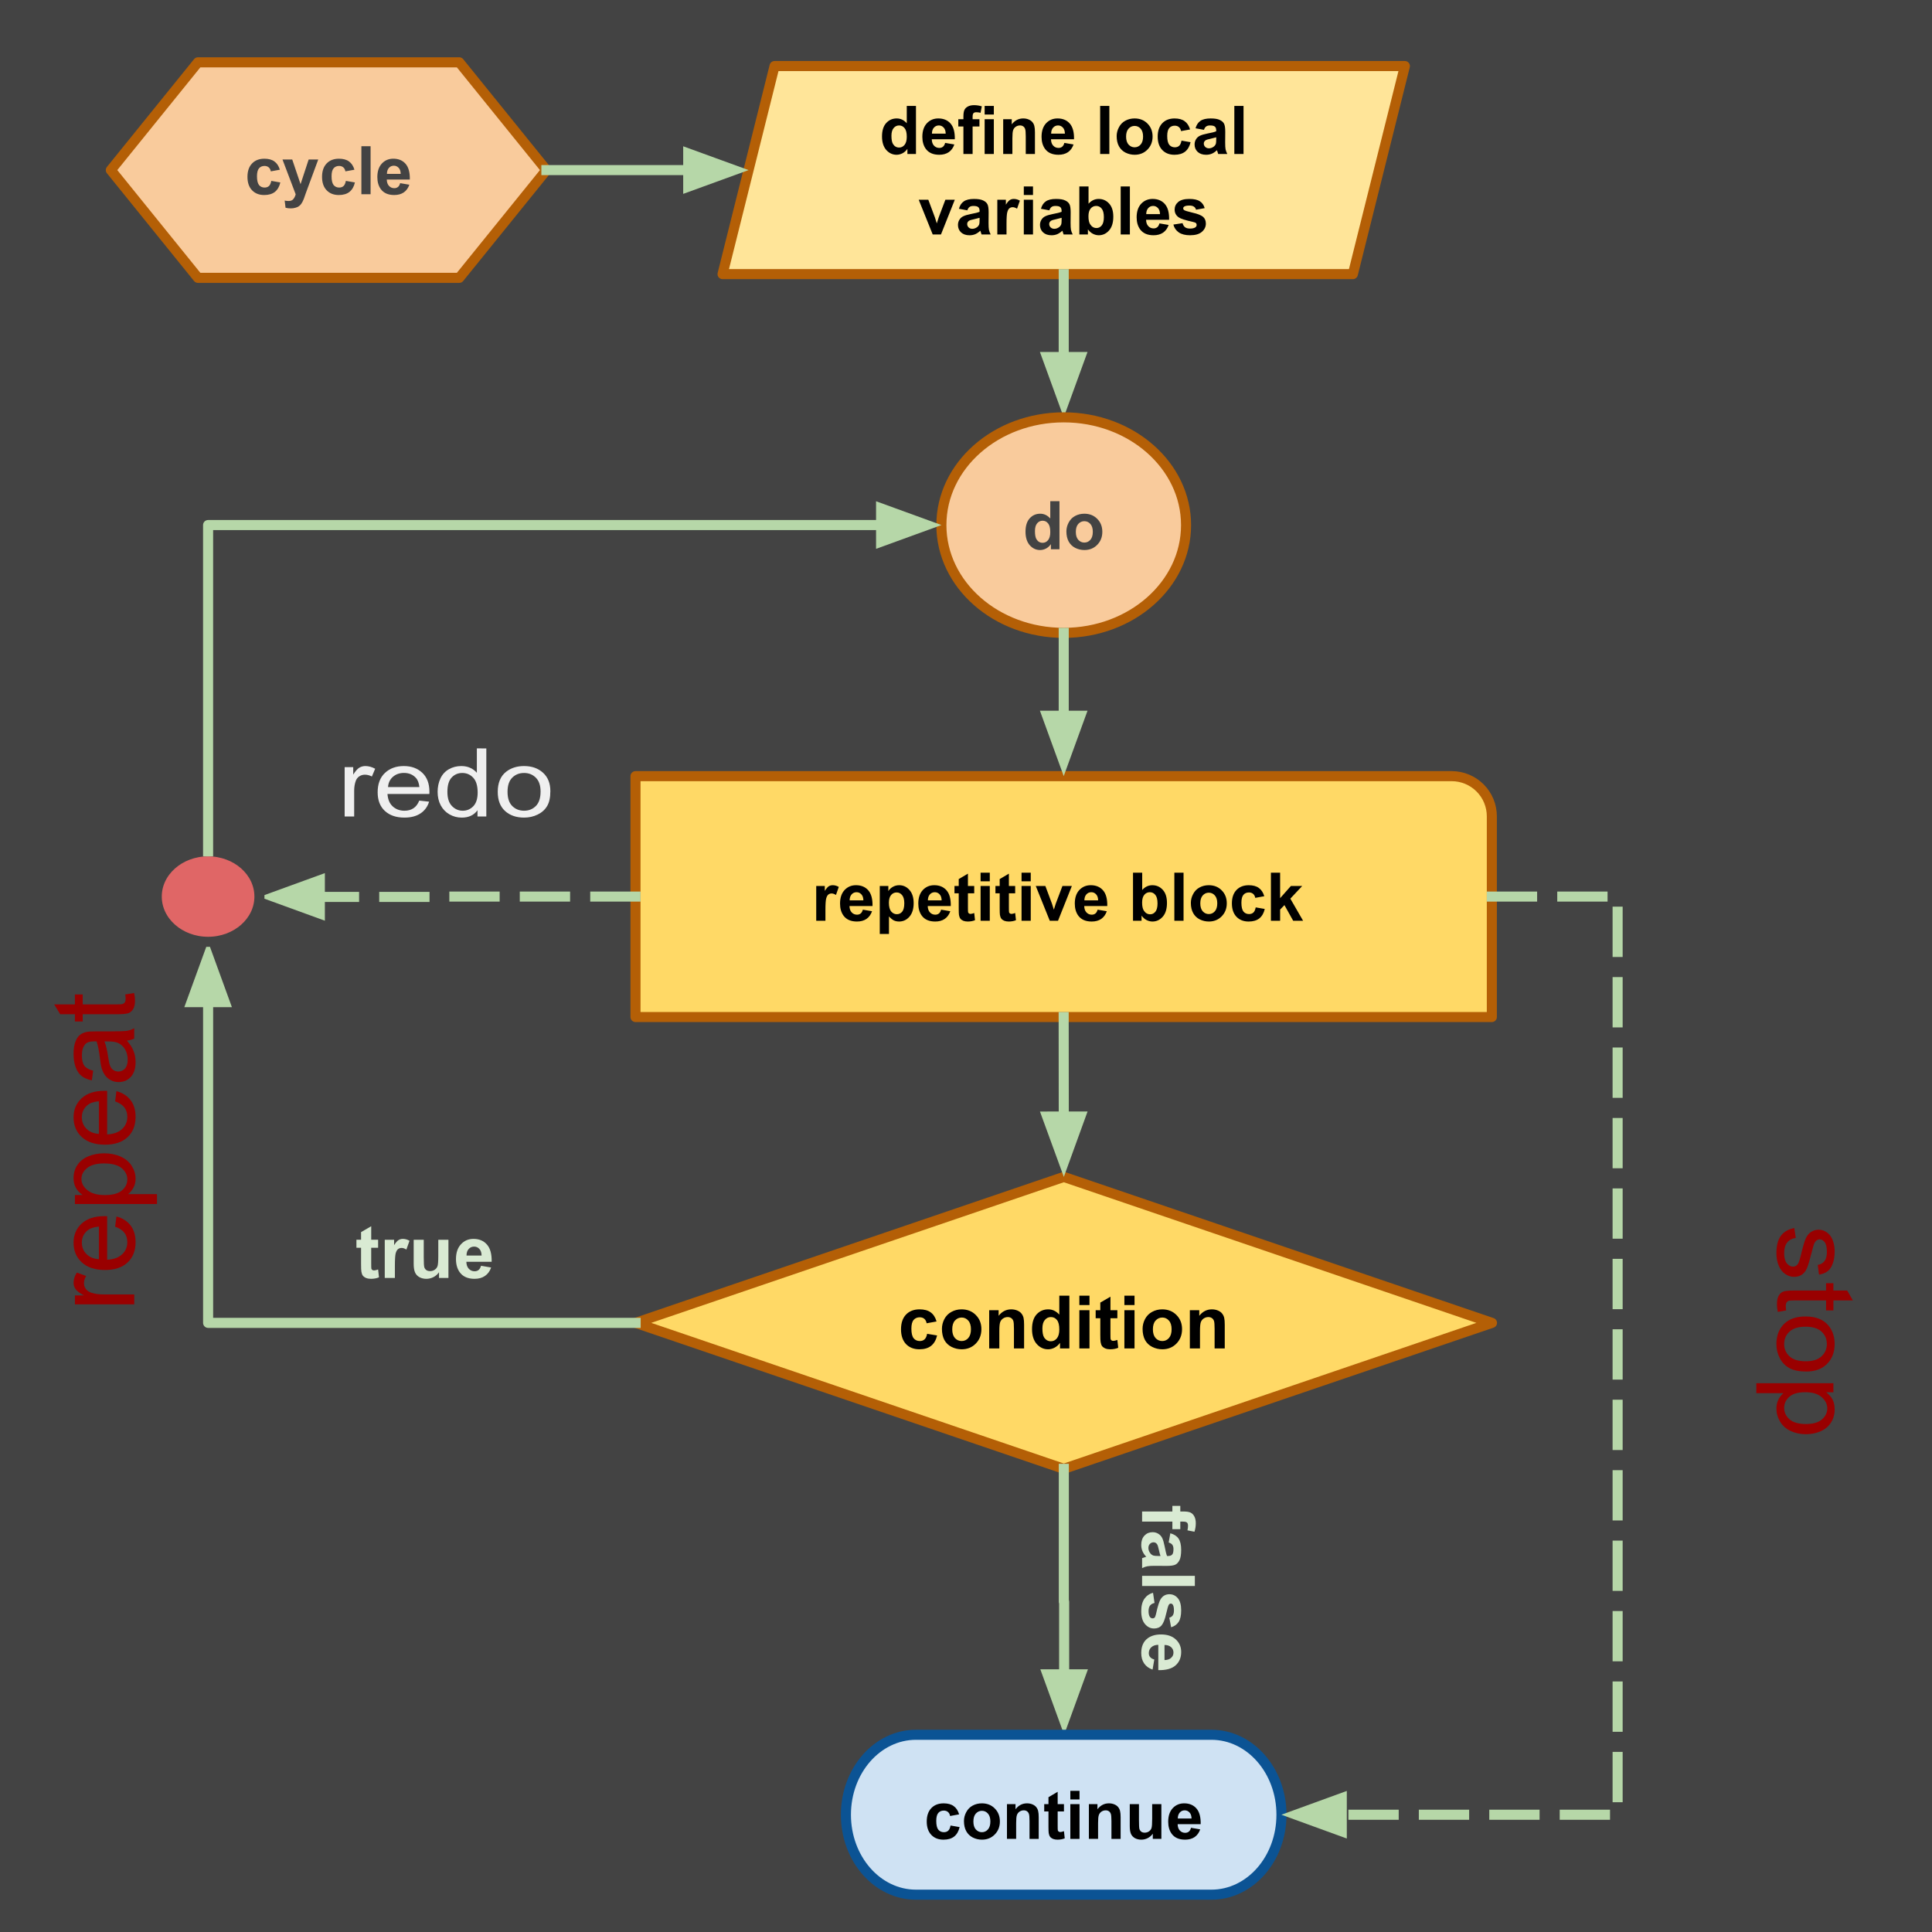 <svg version="1.1" viewBox="0.0 0.0 384.0 384.0" fill="none" stroke="none" stroke-linecap="square" stroke-miterlimit="10" xmlns:xlink="http://www.w3.org/1999/xlink" xmlns="http://www.w3.org/2000/svg"><rect x="0.0" y="0.0" width="384.0" height="384.0" fill="#333333" stroke="none"/><clipPath id="p.0"><path d="m0 0l384.0 0l0 384.0l-384.0 0l0 -384.0z" clip-rule="nonzero"/></clipPath><g clip-path="url(#p.0)"><path fill="#000000" fill-opacity="0.0" d="m0 0l384.0 0l0 384.0l-384.0 0z" fill-rule="evenodd"/><path fill="#434343" d="m0 0l384.0 0l0 384.0l-384.0 0z" fill-rule="evenodd"/><path stroke="#434343" stroke-width="4.0" stroke-linejoin="round" stroke-linecap="butt" d="m0 0l384.0 0l0 384.0l-384.0 0z" fill-rule="evenodd"/><path fill="#ffd966" d="m126.31 154.267l162.226 0c2.116 0 4.146 0.841 5.642 2.337c1.496 1.496 2.337 3.526 2.337 5.642l0 39.895l-170.205 0z" fill-rule="evenodd"/><path stroke="#b45f06" stroke-width="2.0" stroke-linejoin="round" stroke-linecap="butt" d="m126.31 154.267l162.226 0c2.116 0 4.146 0.841 5.642 2.337c1.496 1.496 2.337 3.526 2.337 5.642l0 39.895l-170.205 0z" fill-rule="evenodd"/><path fill="#000000" d="m164.06 183.004l-1.828 0l0 -6.906l1.703 0l0 0.984q0.438 -0.703 0.781 -0.922q0.344 -0.219 0.797 -0.219q0.625 0 1.203 0.344l-0.562 1.594q-0.469 -0.297 -0.859 -0.297q-0.391 0 -0.656 0.219q-0.266 0.203 -0.422 0.766q-0.156 0.547 -0.156 2.297l0 2.141zm7.437 -2.203l1.828 0.312q-0.344 1.0 -1.109 1.531q-0.766 0.516 -1.891 0.516q-1.812 0 -2.672 -1.172q-0.688 -0.953 -0.688 -2.391q0 -1.719 0.891 -2.688q0.906 -0.969 2.281 -0.969q1.547 0 2.438 1.016q0.891 1.016 0.844 3.125l-4.578 0q0.016 0.812 0.438 1.266q0.422 0.453 1.062 0.453q0.422 0 0.719 -0.234q0.297 -0.234 0.438 -0.766zm0.109 -1.844q-0.016 -0.797 -0.406 -1.203q-0.391 -0.422 -0.953 -0.422q-0.594 0 -0.984 0.438q-0.391 0.438 -0.391 1.188l2.734 0zm3.256 -2.859l1.703 0l0 1.016q0.328 -0.531 0.891 -0.844q0.578 -0.328 1.266 -0.328q1.203 0 2.031 0.938q0.844 0.938 0.844 2.625q0 1.734 -0.844 2.703q-0.844 0.953 -2.047 0.953q-0.578 0 -1.047 -0.219q-0.453 -0.234 -0.969 -0.797l0 3.484l-1.828 0l0 -9.531zm1.812 3.328q0 1.172 0.453 1.734q0.469 0.547 1.125 0.547q0.641 0 1.062 -0.5q0.422 -0.516 0.422 -1.688q0 -1.078 -0.438 -1.609q-0.438 -0.531 -1.078 -0.531q-0.672 0 -1.109 0.516q-0.438 0.516 -0.438 1.531zm10.376 1.375l1.828 0.312q-0.344 1.0 -1.109 1.531q-0.766 0.516 -1.891 0.516q-1.812 0 -2.672 -1.172q-0.688 -0.953 -0.688 -2.391q0 -1.719 0.891 -2.688q0.906 -0.969 2.281 -0.969q1.547 0 2.438 1.016q0.891 1.016 0.844 3.125l-4.578 0q0.016 0.812 0.438 1.266q0.422 0.453 1.062 0.453q0.422 0 0.719 -0.234q0.297 -0.234 0.438 -0.766zm0.109 -1.844q-0.016 -0.797 -0.406 -1.203q-0.391 -0.422 -0.953 -0.422q-0.594 0 -0.984 0.438q-0.391 0.438 -0.391 1.188l2.734 0zm6.475 -2.859l0 1.453l-1.25 0l0 2.781q0 0.844 0.031 0.984q0.047 0.141 0.172 0.234q0.125 0.094 0.312 0.094q0.25 0 0.734 -0.172l0.156 1.422q-0.641 0.266 -1.453 0.266q-0.484 0 -0.891 -0.156q-0.391 -0.172 -0.578 -0.438q-0.188 -0.266 -0.266 -0.719q-0.047 -0.312 -0.047 -1.281l0 -3.016l-0.844 0l0 -1.453l0.844 0l0 -1.375l1.828 -1.078l0 2.453l1.25 0zm1.266 -0.938l0 -1.703l1.828 0l0 1.703l-1.828 0zm0 7.844l0 -6.906l1.828 0l0 6.906l-1.828 0zm6.875 -6.906l0 1.453l-1.25 0l0 2.781q0 0.844 0.031 0.984q0.047 0.141 0.172 0.234q0.125 0.094 0.312 0.094q0.25 0 0.734 -0.172l0.156 1.422q-0.641 0.266 -1.453 0.266q-0.484 0 -0.891 -0.156q-0.391 -0.172 -0.578 -0.438q-0.188 -0.266 -0.266 -0.719q-0.047 -0.312 -0.047 -1.281l0 -3.016l-0.844 0l0 -1.453l0.844 0l0 -1.375l1.828 -1.078l0 2.453l1.25 0zm1.266 -0.938l0 -1.703l1.828 0l0 1.703l-1.828 0zm0 7.844l0 -6.906l1.828 0l0 6.906l-1.828 0zm5.609 0l-2.781 -6.906l1.906 0l1.312 3.516l0.375 1.188q0.141 -0.453 0.188 -0.594q0.094 -0.297 0.188 -0.594l1.328 -3.516l1.875 0l-2.75 6.906l-1.641 0zm9.506 -2.203l1.828 0.312q-0.344 1.0 -1.109 1.531q-0.766 0.516 -1.891 0.516q-1.812 0 -2.672 -1.172q-0.688 -0.953 -0.688 -2.391q0 -1.719 0.891 -2.688q0.906 -0.969 2.281 -0.969q1.547 0 2.438 1.016q0.891 1.016 0.844 3.125l-4.578 0q0.016 0.812 0.438 1.266q0.422 0.453 1.062 0.453q0.422 0 0.719 -0.234q0.297 -0.234 0.438 -0.766zm0.109 -1.844q-0.016 -0.797 -0.406 -1.203q-0.391 -0.422 -0.953 -0.422q-0.594 0 -0.984 0.438q-0.391 0.438 -0.391 1.188l2.734 0zm6.928 4.047l0 -9.547l1.828 0l0 3.438q0.844 -0.953 2.016 -0.953q1.25 0 2.078 0.922q0.828 0.906 0.828 2.609q0 1.781 -0.844 2.734q-0.844 0.953 -2.047 0.953q-0.594 0 -1.172 -0.297q-0.562 -0.297 -0.984 -0.875l0 1.016l-1.703 0zm1.812 -3.609q0 1.078 0.344 1.594q0.469 0.734 1.266 0.734q0.609 0 1.031 -0.516q0.422 -0.531 0.422 -1.641q0 -1.188 -0.438 -1.703q-0.422 -0.531 -1.094 -0.531q-0.656 0 -1.094 0.516q-0.438 0.516 -0.438 1.547zm6.407 3.609l0 -9.547l1.828 0l0 9.547l-1.828 0zm3.281 -3.547q0 -0.922 0.453 -1.766q0.453 -0.859 1.266 -1.297q0.828 -0.453 1.844 -0.453q1.562 0 2.562 1.016q1.016 1.016 1.016 2.578q0 1.562 -1.016 2.594q-1.016 1.031 -2.547 1.031q-0.953 0 -1.812 -0.422q-0.859 -0.438 -1.312 -1.266q-0.453 -0.828 -0.453 -2.016zm1.875 0.094q0 1.031 0.484 1.578q0.5 0.547 1.203 0.547q0.719 0 1.203 -0.547q0.484 -0.547 0.484 -1.594q0 -1.016 -0.484 -1.562q-0.484 -0.547 -1.203 -0.547q-0.703 0 -1.203 0.547q-0.484 0.547 -0.484 1.578zm12.719 -1.422l-1.797 0.328q-0.094 -0.531 -0.422 -0.797q-0.328 -0.281 -0.828 -0.281q-0.688 0 -1.094 0.469q-0.406 0.469 -0.406 1.578q0 1.234 0.406 1.75q0.422 0.5 1.109 0.5q0.531 0 0.859 -0.297q0.328 -0.297 0.469 -1.031l1.797 0.312q-0.281 1.234 -1.078 1.875q-0.797 0.625 -2.125 0.625q-1.516 0 -2.422 -0.953q-0.906 -0.953 -0.906 -2.656q0 -1.703 0.906 -2.656q0.906 -0.953 2.453 -0.953q1.266 0 2.0 0.547q0.75 0.531 1.078 1.641zm1.319 4.875l0 -9.547l1.828 0l0 5.062l2.141 -2.422l2.25 0l-2.359 2.516l2.531 4.391l-1.969 0l-1.734 -3.109l-0.859 0.891l0 2.219l-1.828 0z" fill-rule="nonzero"/><path fill="#ffd966" d="m126.34 262.931l85.102 -29.008l85.102 29.008l-85.102 29.008z" fill-rule="evenodd"/><path stroke="#b45f06" stroke-width="2.0" stroke-linejoin="round" stroke-linecap="butt" d="m126.34 262.931l85.102 -29.008l85.102 29.008l-85.102 29.008z" fill-rule="evenodd"/><path fill="#000000" d="m186.145 262.651l-1.969 0.359q-0.109 -0.594 -0.469 -0.891q-0.344 -0.297 -0.906 -0.297q-0.75 0 -1.203 0.516q-0.453 0.516 -0.453 1.734q0 1.359 0.453 1.922q0.453 0.547 1.219 0.547q0.578 0 0.938 -0.328q0.375 -0.328 0.516 -1.109l1.984 0.328q-0.312 1.359 -1.188 2.062q-0.875 0.688 -2.328 0.688q-1.672 0 -2.672 -1.047q-0.984 -1.062 -0.984 -2.922q0 -1.875 0.984 -2.922q1.0 -1.047 2.703 -1.047q1.391 0 2.203 0.594q0.828 0.594 1.172 1.812zm1.073 1.453q0 -1.0 0.484 -1.938q0.5 -0.938 1.406 -1.422q0.906 -0.5 2.016 -0.5q1.719 0 2.828 1.125q1.109 1.109 1.109 2.812q0 1.734 -1.125 2.875q-1.109 1.125 -2.797 1.125q-1.047 0 -2.0 -0.469q-0.938 -0.469 -1.438 -1.375q-0.484 -0.922 -0.484 -2.234zm2.047 0.109q0 1.125 0.531 1.734q0.547 0.594 1.344 0.594q0.781 0 1.312 -0.594q0.531 -0.609 0.531 -1.75q0 -1.125 -0.531 -1.719q-0.531 -0.609 -1.312 -0.609q-0.797 0 -1.344 0.609q-0.531 0.594 -0.531 1.734zm14.281 3.797l-2.016 0l0 -3.875q0 -1.234 -0.125 -1.594q-0.125 -0.359 -0.422 -0.562q-0.297 -0.203 -0.703 -0.203q-0.516 0 -0.938 0.297q-0.406 0.281 -0.562 0.75q-0.156 0.469 -0.156 1.75l0 3.438l-2.016 0l0 -7.594l1.875 0l0 1.109q1.0 -1.281 2.5 -1.281q0.672 0 1.219 0.234q0.547 0.234 0.828 0.609q0.297 0.375 0.406 0.844q0.109 0.469 0.109 1.359l0 4.719zm8.999 0l-1.859 0l0 -1.109q-0.469 0.641 -1.109 0.969q-0.625 0.312 -1.266 0.312q-1.312 0 -2.25 -1.047q-0.938 -1.062 -0.938 -2.953q0 -1.938 0.906 -2.938q0.922 -1.0 2.312 -1.0q1.266 0 2.203 1.047l0 -3.766l2.0 0l0 10.484zm-5.359 -3.969q0 1.219 0.328 1.766q0.5 0.781 1.359 0.781q0.703 0 1.188 -0.578q0.484 -0.594 0.484 -1.766q0 -1.312 -0.469 -1.891q-0.469 -0.578 -1.203 -0.578q-0.719 0 -1.203 0.578q-0.484 0.562 -0.484 1.688zm7.343 -4.656l0 -1.859l2.016 0l0 1.859l-2.016 0zm0 8.625l0 -7.594l2.016 0l0 7.594l-2.016 0zm7.556 -7.594l0 1.594l-1.375 0l0 3.062q0 0.938 0.031 1.094q0.047 0.141 0.188 0.25q0.141 0.094 0.344 0.094q0.281 0 0.812 -0.188l0.172 1.562q-0.703 0.297 -1.594 0.297q-0.547 0 -0.984 -0.172q-0.422 -0.188 -0.641 -0.469q-0.203 -0.297 -0.281 -0.797q-0.062 -0.359 -0.062 -1.422l0 -3.312l-0.922 0l0 -1.594l0.922 0l0 -1.516l2.016 -1.172l0 2.688l1.375 0zm1.396 -1.031l0 -1.859l2.016 0l0 1.859l-2.016 0zm0 8.625l0 -7.594l2.016 0l0 7.594l-2.016 0zm3.619 -3.906q0 -1.0 0.484 -1.938q0.5 -0.938 1.406 -1.422q0.906 -0.5 2.016 -0.5q1.719 0 2.828 1.125q1.109 1.109 1.109 2.812q0 1.734 -1.125 2.875q-1.109 1.125 -2.797 1.125q-1.047 0 -2.0 -0.469q-0.938 -0.469 -1.438 -1.375q-0.484 -0.922 -0.484 -2.234zm2.047 0.109q0 1.125 0.531 1.734q0.547 0.594 1.344 0.594q0.781 0 1.312 -0.594q0.531 -0.609 0.531 -1.75q0 -1.125 -0.531 -1.719q-0.531 -0.609 -1.312 -0.609q-0.797 0 -1.344 0.609q-0.531 0.594 -0.531 1.734zm14.281 3.797l-2.016 0l0 -3.875q0 -1.234 -0.125 -1.594q-0.125 -0.359 -0.422 -0.562q-0.297 -0.203 -0.703 -0.203q-0.516 0 -0.938 0.297q-0.406 0.281 -0.562 0.75q-0.156 0.469 -0.156 1.75l0 3.438l-2.016 0l0 -7.594l1.875 0l0 1.109q1.0 -1.281 2.5 -1.281q0.672 0 1.219 0.234q0.547 0.234 0.828 0.609q0.297 0.375 0.406 0.844q0.109 0.469 0.109 1.359l0 4.719z" fill-rule="nonzero"/><path fill="#000000" fill-opacity="0.0" d="m211.413 202.141l0.031 31.78" fill-rule="evenodd"/><path stroke="#b6d7a8" stroke-width="2.0" stroke-linejoin="round" stroke-linecap="butt" d="m211.413 202.141l0.02 19.78" fill-rule="evenodd"/><path fill="#b6d7a8" stroke="#b6d7a8" stroke-width="2.0" stroke-linecap="butt" d="m208.129 221.923l3.312 9.073l3.294 -9.079z" fill-rule="evenodd"/><path fill="#000000" fill-opacity="0.0" d="m211.442 291.939l0 26.431l0.063 0l0 26.419" fill-rule="evenodd"/><path stroke="#b6d7a8" stroke-width="2.0" stroke-linejoin="round" stroke-linecap="butt" d="m211.442 291.939l0 26.431l0.063 0l0 14.419" fill-rule="evenodd"/><path fill="#b6d7a8" stroke="#b6d7a8" stroke-width="2.0" stroke-linecap="butt" d="m208.202 332.789l3.303 9.076l3.303 -9.076z" fill-rule="evenodd"/><path fill="#000000" fill-opacity="0.0" d="m247.081 293.136l0 50.457l-27.969 0l0 -50.457z" fill-rule="evenodd"/><path fill="#d9ead3" d="m234.595 299.308l0 1.109l0.578 0q0.953 0 1.422 0.203q0.484 0.219 0.781 0.766q0.297 0.547 0.297 1.375q0 0.859 -0.266 1.688l-1.391 -0.281q0.109 -0.469 0.109 -0.922q0 -0.438 -0.203 -0.625q-0.203 -0.188 -0.781 -0.188l-0.547 0l0 1.5l-1.578 0l0 -1.5l-6.016 0l0 -2.016l6.016 0l0 -1.109l1.578 0zm-2.312 7.271l0.328 -1.828q1.109 0.297 1.625 1.047q0.531 0.766 0.531 2.234q0 1.359 -0.312 2.016q-0.312 0.656 -0.812 0.922q-0.484 0.266 -1.797 0.266l-2.344 -0.016q-1.0 0 -1.484 0.094q-0.469 0.094 -1.016 0.359l0 -1.984q0.203 -0.078 0.594 -0.203q0.172 -0.047 0.234 -0.062q-0.5 -0.516 -0.75 -1.109q-0.25 -0.578 -0.25 -1.25q0 -1.172 0.641 -1.859q0.641 -0.672 1.609 -0.672q0.641 0 1.141 0.312q0.516 0.312 0.781 0.859q0.266 0.562 0.469 1.609q0.266 1.406 0.484 1.953l0.203 0q0.578 0 0.828 -0.297q0.25 -0.281 0.25 -1.078q0 -0.531 -0.219 -0.844q-0.203 -0.297 -0.734 -0.469zm-1.625 2.688q-0.141 -0.391 -0.328 -1.234q-0.172 -0.828 -0.344 -1.094q-0.266 -0.391 -0.703 -0.391q-0.422 0 -0.734 0.312q-0.297 0.312 -0.297 0.812q0 0.531 0.359 1.031q0.266 0.359 0.656 0.484q0.266 0.078 0.984 0.078l0.406 0zm-3.656 3.948l10.484 0l0 2.016l-10.484 0l0 -2.016zm2.172 3.369l0.297 2.016q-0.578 0.125 -0.891 0.516q-0.297 0.406 -0.297 1.109q0 0.781 0.281 1.172q0.203 0.266 0.547 0.266q0.219 0 0.375 -0.141q0.141 -0.156 0.266 -0.672q0.531 -2.438 0.984 -3.078q0.609 -0.906 1.703 -0.906q0.984 0 1.656 0.781q0.672 0.781 0.672 2.422q0 1.547 -0.516 2.312q-0.5 0.766 -1.484 1.047l-0.359 -1.906q0.453 -0.109 0.688 -0.453q0.234 -0.344 0.234 -0.969q0 -0.797 -0.219 -1.141q-0.156 -0.234 -0.406 -0.234q-0.219 0 -0.375 0.203q-0.203 0.281 -0.562 1.875q-0.359 1.609 -0.891 2.25q-0.547 0.625 -1.5 0.625q-1.047 0 -1.797 -0.875q-0.75 -0.859 -0.75 -2.578q0 -1.547 0.625 -2.453q0.641 -0.906 1.719 -1.188zm0.25 13.26l-0.344 2.0q-1.094 -0.375 -1.672 -1.219q-0.578 -0.828 -0.578 -2.078q0 -1.984 1.297 -2.938q1.031 -0.75 2.625 -0.75q1.875 0 2.938 0.984q1.078 0.984 1.078 2.5q0 1.688 -1.125 2.672q-1.109 0.984 -3.422 0.938l0 -5.031q-0.891 0.016 -1.391 0.484q-0.5 0.469 -0.5 1.156q0 0.469 0.25 0.781q0.266 0.328 0.844 0.5zm2.031 0.109q0.875 -0.016 1.328 -0.453q0.453 -0.422 0.453 -1.031q0 -0.672 -0.484 -1.094q-0.469 -0.422 -1.297 -0.422l0 3.0z" fill-rule="nonzero"/><path fill="#000000" fill-opacity="0.0" d="m64.624 233.924l48.63 0l0 28.315l-48.63 0z" fill-rule="evenodd"/><path fill="#d9ead3" d="m75.155 246.411l0 1.594l-1.375 0l0 3.062q0 0.938 0.031 1.094q0.047 0.141 0.188 0.25q0.141 0.094 0.344 0.094q0.281 0 0.812 -0.188l0.172 1.562q-0.703 0.297 -1.594 0.297q-0.547 0 -0.984 -0.172q-0.422 -0.188 -0.641 -0.469q-0.203 -0.297 -0.281 -0.797q-0.062 -0.359 -0.062 -1.422l0 -3.312l-0.922 0l0 -1.594l0.922 0l0 -1.516l2.016 -1.172l0 2.688l1.375 0zm3.334 7.594l-2.016 0l0 -7.594l1.859 0l0 1.078q0.484 -0.766 0.859 -1.0q0.391 -0.25 0.875 -0.25q0.688 0 1.328 0.375l-0.625 1.75q-0.5 -0.328 -0.938 -0.328q-0.422 0 -0.719 0.234q-0.297 0.234 -0.469 0.844q-0.156 0.609 -0.156 2.547l0 2.344zm8.766 0l0 -1.141q-0.406 0.609 -1.094 0.969q-0.672 0.344 -1.422 0.344q-0.766 0 -1.375 -0.328q-0.609 -0.344 -0.875 -0.953q-0.266 -0.609 -0.266 -1.688l0 -4.797l2.0 0l0 3.484q0 1.609 0.109 1.969q0.109 0.359 0.406 0.578q0.297 0.203 0.75 0.203q0.516 0 0.922 -0.281q0.406 -0.281 0.547 -0.703q0.156 -0.422 0.156 -2.047l0 -3.203l2.016 0l0 7.594l-1.875 0zm8.359 -2.422l2.0 0.344q-0.375 1.094 -1.219 1.672q-0.828 0.578 -2.078 0.578q-1.984 0 -2.938 -1.297q-0.75 -1.031 -0.75 -2.625q0 -1.875 0.984 -2.938q0.984 -1.078 2.5 -1.078q1.688 0 2.672 1.125q0.984 1.109 0.938 3.422l-5.031 0q0.016 0.891 0.484 1.391q0.469 0.5 1.156 0.5q0.469 0 0.781 -0.25q0.328 -0.266 0.5 -0.844zm0.109 -2.031q-0.016 -0.875 -0.453 -1.328q-0.422 -0.453 -1.031 -0.453q-0.672 0 -1.094 0.484q-0.422 0.469 -0.422 1.297l3.0 0z" fill-rule="nonzero"/><path fill="#990000" d="m14.623 254.958c0 0.459 0.133 0.881 0.4 1.265c0.267 0.382 0.818 0.798 1.655 1.25l-1.788 0l0 1.771l11.793 0l0 -1.968l-6.174 0c-0.844 0 -1.621 -0.109 -2.332 -0.328c-0.466 -0.146 -0.83 -0.39 -1.092 -0.733c-0.264 -0.343 -0.396 -0.729 -0.396 -1.159c0 -0.481 0.144 -0.962 0.433 -1.443l-1.854 -0.678c-0.429 0.685 -0.644 1.359 -0.644 2.023z" fill-rule="evenodd"/><path fill="#990000" d="m16.266 246.976c0 -0.999 0.385 -1.811 1.155 -2.438c0.496 -0.408 1.24 -0.656 2.232 -0.744l0 6.484c-1.029 -0.066 -1.851 -0.406 -2.465 -1.021c-0.614 -0.617 -0.922 -1.378 -0.922 -2.282zm-1.643 0.022c0 1.604 0.548 2.908 1.643 3.914c1.096 1.006 2.635 1.509 4.619 1.509c1.917 0 3.408 -0.497 4.471 -1.491c1.061 -0.996 1.592 -2.344 1.592 -4.042c0 -1.349 -0.333 -2.457 -0.999 -3.324c-0.666 -0.867 -1.603 -1.462 -2.809 -1.782l-0.255 2.034c0.844 0.299 1.458 0.703 1.843 1.214c0.385 0.51 0.577 1.126 0.577 1.848c0 0.969 -0.344 1.779 -1.033 2.427c-0.688 0.649 -1.68 1.01 -2.976 1.082l0 -8.66c-0.237 -0.007 -0.415 -0.011 -0.533 -0.011c-1.947 0 -3.457 0.492 -4.531 1.476c-1.073 0.984 -1.61 2.252 -1.61 3.805z" fill-rule="evenodd"/><path fill="#990000" d="m16.188 234.336c0 -0.846 0.374 -1.572 1.122 -2.18c0.748 -0.61 1.873 -0.915 3.376 -0.915c1.577 0 2.742 0.312 3.494 0.937c0.75 0.622 1.125 1.37 1.125 2.245c0 0.86 -0.363 1.593 -1.088 2.198c-0.725 0.605 -1.847 0.908 -3.365 0.908c-1.518 0 -2.674 -0.322 -3.468 -0.966c-0.797 -0.646 -1.196 -1.389 -1.196 -2.227zm-1.566 -0.186c0 0.758 0.151 1.403 0.452 1.935c0.299 0.532 0.748 1.01 1.347 1.432l-1.532 0l0 1.793l16.312 0l0 -1.968l-5.741 0c0.429 -0.335 0.785 -0.763 1.066 -1.283c0.281 -0.522 0.422 -1.112 0.422 -1.768c0 -0.897 -0.257 -1.751 -0.77 -2.562c-0.516 -0.814 -1.256 -1.434 -2.221 -1.859c-0.967 -0.428 -2.054 -0.641 -3.261 -0.641c-1.125 0 -2.159 0.193 -3.102 0.58c-0.945 0.386 -1.677 0.959 -2.195 1.717c-0.518 0.758 -0.777 1.633 -0.777 2.624z" fill-rule="evenodd"/><path fill="#990000" d="m16.266 222.068c0 -0.999 0.385 -1.811 1.155 -2.438c0.496 -0.408 1.24 -0.656 2.232 -0.744l0 6.484c-1.029 -0.066 -1.851 -0.406 -2.465 -1.021c-0.614 -0.617 -0.922 -1.378 -0.922 -2.282zm-1.643 0.022c0 1.604 0.548 2.908 1.643 3.914c1.096 1.006 2.635 1.509 4.619 1.509c1.917 0 3.408 -0.497 4.471 -1.491c1.061 -0.996 1.592 -2.344 1.592 -4.042c0 -1.349 -0.333 -2.457 -0.999 -3.324c-0.666 -0.867 -1.603 -1.462 -2.809 -1.782l-0.255 2.034c0.844 0.299 1.458 0.703 1.843 1.214c0.385 0.51 0.577 1.126 0.577 1.848c0 0.969 -0.344 1.779 -1.033 2.427c-0.688 0.649 -1.68 1.01 -2.976 1.082l0 -8.66c-0.237 -0.007 -0.415 -0.011 -0.533 -0.011c-1.947 0 -3.457 0.492 -4.531 1.476c-1.073 0.984 -1.61 2.252 -1.61 3.805z" fill-rule="evenodd"/><path fill="#990000" d="m20.763 206.99l0.733 0c0.881 0 1.547 0.106 1.999 0.317c0.585 0.277 1.046 0.711 1.384 1.301c0.336 0.59 0.503 1.265 0.503 2.023c0 0.765 -0.178 1.347 -0.533 1.746c-0.355 0.396 -0.8 0.594 -1.333 0.594c-0.348 0 -0.664 -0.091 -0.948 -0.273c-0.286 -0.182 -0.503 -0.441 -0.651 -0.776c-0.148 -0.335 -0.281 -0.908 -0.4 -1.717c-0.207 -1.429 -0.459 -2.5 -0.755 -3.215zm-6.141 2.504c0 0.999 0.139 1.877 0.418 2.635c0.276 0.758 0.672 1.338 1.188 1.739c0.513 0.401 1.188 0.689 2.025 0.864l0.267 -1.924c-0.837 -0.211 -1.419 -0.537 -1.747 -0.977c-0.331 -0.442 -0.496 -1.126 -0.496 -2.052c0 -0.991 0.226 -1.739 0.677 -2.242c0.333 -0.372 0.907 -0.558 1.721 -0.558c0.074 0 0.248 0.004 0.522 0.011c0.267 0.751 0.496 1.921 0.688 3.51c0.096 0.78 0.196 1.363 0.3 1.749c0.148 0.525 0.366 0.997 0.655 1.418c0.289 0.418 0.672 0.757 1.151 1.017c0.476 0.258 1.003 0.386 1.581 0.386c0.985 0 1.794 -0.343 2.428 -1.028c0.632 -0.685 0.948 -1.666 0.948 -2.941c0 -0.773 -0.13 -1.496 -0.389 -2.169c-0.259 -0.675 -0.703 -1.378 -1.333 -2.107c0.555 -0.058 1.04 -0.19 1.455 -0.394l0 -2.056c-0.452 0.248 -0.923 0.414 -1.414 0.499c-0.494 0.083 -1.669 0.124 -3.527 0.124l-2.665 0c-0.888 0 -1.503 0.033 -1.843 0.098c-0.548 0.117 -1.001 0.321 -1.358 0.612c-0.36 0.292 -0.659 0.747 -0.896 1.367c-0.237 0.62 -0.355 1.425 -0.355 2.416z" fill-rule="evenodd"/><path fill="#990000" d="m10.769 199.631l1.199 1.957l2.92 0l0 1.443l1.555 0l0 -1.443l6.785 0c1.199 0 1.986 -0.08 2.362 -0.241c0.373 -0.16 0.674 -0.437 0.903 -0.831c0.229 -0.394 0.344 -0.948 0.344 -1.662c0 -0.437 -0.059 -0.933 -0.178 -1.487l-1.766 0.284c0.052 0.357 0.078 0.645 0.078 0.864c0 0.292 -0.048 0.516 -0.144 0.674c-0.096 0.156 -0.226 0.268 -0.389 0.339c-0.163 0.068 -0.529 0.102 -1.099 0.102l-6.896 0l0 -1.979l-1.555 0l0 1.979l-4.12 0z" fill-rule="evenodd"/><path fill="#000000" fill-opacity="0.0" d="m126.34 262.931l-84.976 0l0 -75.748" fill-rule="evenodd"/><path stroke="#b6d7a8" stroke-width="2.0" stroke-linejoin="round" stroke-linecap="butt" d="m126.34 262.931l-84.976 0l0 -63.748" fill-rule="evenodd"/><path fill="#b6d7a8" stroke="#b6d7a8" stroke-width="2.0" stroke-linecap="butt" d="m44.667 199.183l-3.303 -9.076l-3.303 9.076z" fill-rule="evenodd"/><path fill="#cfe2f3" d="m182.059 344.8l58.715 0l0 0c7.692 0 13.927 7.115 13.927 15.891c0 8.776 -6.235 15.891 -13.927 15.891l-58.715 0l0 0c-7.692 0 -13.927 -7.115 -13.927 -15.891c0 -8.776 6.235 -15.891 13.927 -15.891z" fill-rule="evenodd"/><path stroke="#0b5394" stroke-width="2.0" stroke-linejoin="round" stroke-linecap="butt" d="m182.059 344.8l58.715 0l0 0c7.692 0 13.927 7.115 13.927 15.891c0 8.776 -6.235 15.891 -13.927 15.891l-58.715 0l0 0c-7.692 0 -13.927 -7.115 -13.927 -15.891c0 -8.776 6.235 -15.891 13.927 -15.891z" fill-rule="evenodd"/><path fill="#000000" d="m190.635 360.616l-1.797 0.328q-0.094 -0.531 -0.422 -0.797q-0.328 -0.281 -0.828 -0.281q-0.688 0 -1.094 0.469q-0.406 0.469 -0.406 1.578q0 1.234 0.406 1.75q0.422 0.5 1.109 0.5q0.531 0 0.859 -0.297q0.328 -0.297 0.469 -1.031l1.797 0.312q-0.281 1.234 -1.078 1.875q-0.797 0.625 -2.125 0.625q-1.516 0 -2.422 -0.953q-0.906 -0.953 -0.906 -2.656q0 -1.703 0.906 -2.656q0.906 -0.953 2.453 -0.953q1.266 0 2.0 0.547q0.75 0.531 1.078 1.641zm0.959 1.328q0 -0.922 0.453 -1.766q0.453 -0.859 1.266 -1.297q0.828 -0.453 1.844 -0.453q1.562 0 2.562 1.016q1.016 1.016 1.016 2.578q0 1.562 -1.016 2.594q-1.016 1.031 -2.547 1.031q-0.953 0 -1.812 -0.422q-0.859 -0.438 -1.312 -1.266q-0.453 -0.828 -0.453 -2.016zm1.875 0.094q0 1.031 0.484 1.578q0.5 0.547 1.203 0.547q0.719 0 1.203 -0.547q0.484 -0.547 0.484 -1.594q0 -1.016 -0.484 -1.562q-0.484 -0.547 -1.203 -0.547q-0.703 0 -1.203 0.547q-0.484 0.547 -0.484 1.578zm12.985 3.453l-1.828 0l0 -3.531q0 -1.109 -0.125 -1.438q-0.109 -0.328 -0.375 -0.516q-0.266 -0.188 -0.641 -0.188q-0.469 0 -0.859 0.266q-0.375 0.266 -0.516 0.703q-0.141 0.422 -0.141 1.578l0 3.125l-1.828 0l0 -6.906l1.703 0l0 1.016q0.906 -1.172 2.281 -1.172q0.609 0 1.109 0.219q0.5 0.219 0.75 0.562q0.266 0.328 0.359 0.766q0.109 0.422 0.109 1.219l0 4.297zm5.016 -6.906l0 1.453l-1.25 0l0 2.781q0 0.844 0.031 0.984q0.047 0.141 0.172 0.234q0.125 0.094 0.312 0.094q0.25 0 0.734 -0.172l0.156 1.422q-0.641 0.266 -1.453 0.266q-0.484 0 -0.891 -0.156q-0.391 -0.172 -0.578 -0.438q-0.188 -0.266 -0.266 -0.719q-0.047 -0.312 -0.047 -1.281l0 -3.016l-0.844 0l0 -1.453l0.844 0l0 -1.375l1.828 -1.078l0 2.453l1.25 0zm1.266 -0.938l0 -1.703l1.828 0l0 1.703l-1.828 0zm0 7.844l0 -6.906l1.828 0l0 6.906l-1.828 0zm10 0l-1.828 0l0 -3.531q0 -1.109 -0.125 -1.438q-0.109 -0.328 -0.375 -0.516q-0.266 -0.188 -0.641 -0.188q-0.469 0 -0.859 0.266q-0.375 0.266 -0.516 0.703q-0.141 0.422 -0.141 1.578l0 3.125l-1.828 0l0 -6.906l1.703 0l0 1.016q0.906 -1.172 2.281 -1.172q0.609 0 1.109 0.219q0.5 0.219 0.75 0.562q0.266 0.328 0.359 0.766q0.109 0.422 0.109 1.219l0 4.297zm6.391 0l0 -1.031q-0.375 0.547 -1.0 0.875q-0.609 0.312 -1.281 0.312q-0.703 0 -1.266 -0.297q-0.547 -0.312 -0.797 -0.859q-0.234 -0.562 -0.234 -1.531l0 -4.375l1.828 0l0 3.172q0 1.453 0.094 1.781q0.109 0.328 0.375 0.531q0.266 0.188 0.672 0.188q0.469 0 0.844 -0.25q0.375 -0.266 0.5 -0.641q0.141 -0.391 0.141 -1.875l0 -2.906l1.828 0l0 6.906l-1.703 0zm7.594 -2.203l1.828 0.312q-0.344 1.0 -1.109 1.531q-0.766 0.516 -1.891 0.516q-1.812 0 -2.672 -1.172q-0.688 -0.953 -0.688 -2.391q0 -1.719 0.891 -2.688q0.906 -0.969 2.281 -0.969q1.547 0 2.438 1.016q0.891 1.016 0.844 3.125l-4.578 0q0.016 0.812 0.438 1.266q0.422 0.453 1.062 0.453q0.422 0 0.719 -0.234q0.297 -0.234 0.438 -0.766zm0.109 -1.844q-0.016 -0.797 -0.406 -1.203q-0.391 -0.422 -0.953 -0.422q-0.594 0 -0.984 0.438q-0.391 0.438 -0.391 1.188l2.734 0z" fill-rule="nonzero"/><path fill="#000000" fill-opacity="0.0" d="m296.515 178.204l25 0l0 182.488l-66.827 0" fill-rule="evenodd"/><path stroke="#b6d7a8" stroke-width="2.0" stroke-linejoin="round" stroke-linecap="butt" stroke-dasharray="8.0,6.0" d="m296.515 178.204l25 0l0 182.488l-54.827 0" fill-rule="evenodd"/><path fill="#b6d7a8" stroke="#b6d7a8" stroke-width="2.0" stroke-linecap="butt" d="m266.688 357.388l-9.076 3.303l9.076 3.303z" fill-rule="evenodd"/><path fill="#ffe599" d="m143.612 54.482l10.339 -41.354l125.283 0l-10.339 41.354z" fill-rule="evenodd"/><path stroke="#b45f06" stroke-width="2.0" stroke-linejoin="round" stroke-linecap="butt" d="m143.612 54.482l10.339 -41.354l125.283 0l-10.339 41.354z" fill-rule="evenodd"/><path fill="#000000" d="m182.057 30.605l-1.703 0l0 -1.016q-0.422 0.594 -1.0 0.891q-0.578 0.281 -1.156 0.281q-1.188 0 -2.047 -0.953q-0.844 -0.969 -0.844 -2.688q0 -1.75 0.828 -2.656q0.828 -0.922 2.094 -0.922q1.156 0 2.0 0.953l0 -3.438l1.828 0l0 9.547zm-4.875 -3.609q0 1.109 0.297 1.609q0.438 0.719 1.234 0.719q0.641 0 1.078 -0.531q0.438 -0.547 0.438 -1.609q0 -1.203 -0.438 -1.719q-0.422 -0.531 -1.094 -0.531q-0.641 0 -1.078 0.516q-0.438 0.516 -0.438 1.547zm10.673 1.406l1.828 0.312q-0.344 1.0 -1.109 1.531q-0.766 0.516 -1.891 0.516q-1.812 0 -2.672 -1.172q-0.688 -0.953 -0.688 -2.391q0 -1.719 0.891 -2.688q0.906 -0.969 2.281 -0.969q1.547 0 2.438 1.016q0.891 1.016 0.844 3.125l-4.578 0q0.016 0.812 0.438 1.266q0.422 0.453 1.062 0.453q0.422 0 0.719 -0.234q0.297 -0.234 0.438 -0.766zm0.109 -1.844q-0.016 -0.797 -0.406 -1.203q-0.391 -0.422 -0.953 -0.422q-0.594 0 -0.984 0.438q-0.391 0.438 -0.391 1.188l2.734 0zm2.506 -2.859l1.016 0l0 -0.531q0 -0.859 0.188 -1.281q0.188 -0.438 0.672 -0.703q0.5 -0.281 1.266 -0.281q0.781 0 1.531 0.234l-0.25 1.281q-0.438 -0.109 -0.844 -0.109q-0.391 0 -0.562 0.188q-0.172 0.188 -0.172 0.703l0 0.5l1.359 0l0 1.438l-1.359 0l0 5.469l-1.828 0l0 -5.469l-1.016 0l0 -1.438zm5.235 -0.938l0 -1.703l1.828 0l0 1.703l-1.828 0zm0 7.844l0 -6.906l1.828 0l0 6.906l-1.828 0zm10 0l-1.828 0l0 -3.531q0 -1.109 -0.125 -1.438q-0.109 -0.328 -0.375 -0.516q-0.266 -0.188 -0.641 -0.188q-0.469 0 -0.859 0.266q-0.375 0.266 -0.516 0.703q-0.141 0.422 -0.141 1.578l0 3.125l-1.828 0l0 -6.906l1.703 0l0 1.016q0.906 -1.172 2.281 -1.172q0.609 0 1.109 0.219q0.5 0.219 0.75 0.562q0.266 0.328 0.359 0.766q0.109 0.422 0.109 1.219l0 4.297zm5.844 -2.203l1.828 0.312q-0.344 1.0 -1.109 1.531q-0.766 0.516 -1.891 0.516q-1.812 0 -2.672 -1.172q-0.688 -0.953 -0.688 -2.391q0 -1.719 0.891 -2.688q0.906 -0.969 2.281 -0.969q1.547 0 2.438 1.016q0.891 1.016 0.844 3.125l-4.578 0q0.016 0.812 0.438 1.266q0.422 0.453 1.062 0.453q0.422 0 0.719 -0.234q0.297 -0.234 0.438 -0.766zm0.109 -1.844q-0.016 -0.797 -0.406 -1.203q-0.391 -0.422 -0.953 -0.422q-0.594 0 -0.984 0.438q-0.391 0.438 -0.391 1.188l2.734 0zm7.006 4.047l0 -9.547l1.828 0l0 9.547l-1.828 0zm3.281 -3.547q0 -0.922 0.453 -1.766q0.453 -0.859 1.266 -1.297q0.828 -0.453 1.844 -0.453q1.562 0 2.562 1.016q1.016 1.016 1.016 2.578q0 1.562 -1.016 2.594q-1.016 1.031 -2.547 1.031q-0.953 0 -1.812 -0.422q-0.859 -0.438 -1.312 -1.266q-0.453 -0.828 -0.453 -2.016zm1.875 0.094q0 1.031 0.484 1.578q0.5 0.547 1.203 0.547q0.719 0 1.203 -0.547q0.484 -0.547 0.484 -1.594q0 -1.016 -0.484 -1.562q-0.484 -0.547 -1.203 -0.547q-0.703 0 -1.203 0.547q-0.484 0.547 -0.484 1.578zm12.719 -1.422l-1.797 0.328q-0.094 -0.531 -0.422 -0.797q-0.328 -0.281 -0.828 -0.281q-0.688 0 -1.094 0.469q-0.406 0.469 -0.406 1.578q0 1.234 0.406 1.75q0.422 0.5 1.109 0.5q0.531 0 0.859 -0.297q0.328 -0.297 0.469 -1.031l1.797 0.312q-0.281 1.234 -1.078 1.875q-0.797 0.625 -2.125 0.625q-1.516 0 -2.422 -0.953q-0.906 -0.953 -0.906 -2.656q0 -1.703 0.906 -2.656q0.906 -0.953 2.453 -0.953q1.266 0 2.0 0.547q0.75 0.531 1.078 1.641zm2.756 0.078l-1.672 -0.312q0.281 -1.0 0.969 -1.469q0.688 -0.484 2.031 -0.484q1.219 0 1.812 0.297q0.609 0.281 0.844 0.734q0.25 0.438 0.25 1.625l-0.016 2.141q0 0.906 0.078 1.344q0.094 0.422 0.344 0.922l-1.812 0q-0.078 -0.188 -0.172 -0.547q-0.047 -0.156 -0.078 -0.203q-0.469 0.453 -1.0 0.688q-0.531 0.219 -1.141 0.219q-1.062 0 -1.688 -0.578q-0.609 -0.578 -0.609 -1.469q0 -0.578 0.281 -1.031q0.281 -0.469 0.781 -0.703q0.516 -0.25 1.469 -0.438q1.281 -0.234 1.766 -0.453l0 -0.172q0 -0.531 -0.266 -0.75q-0.25 -0.234 -0.969 -0.234q-0.484 0 -0.766 0.203q-0.266 0.188 -0.438 0.672zm2.438 1.484q-0.344 0.109 -1.109 0.281q-0.766 0.156 -1.0 0.312q-0.359 0.25 -0.359 0.641q0 0.391 0.281 0.672q0.297 0.281 0.734 0.281q0.5 0 0.953 -0.328q0.328 -0.25 0.438 -0.609q0.062 -0.234 0.062 -0.891l0 -0.359zm3.6 3.312l0 -9.547l1.828 0l0 9.547l-1.828 0z" fill-rule="nonzero"/><path fill="#000000" d="m185.384 46.605l-2.781 -6.906l1.906 0l1.312 3.516l0.375 1.188q0.141 -0.453 0.188 -0.594q0.094 -0.297 0.188 -0.594l1.328 -3.516l1.875 0l-2.75 6.906l-1.641 0zm6.881 -4.797l-1.672 -0.312q0.281 -1.0 0.969 -1.469q0.688 -0.484 2.031 -0.484q1.219 0 1.812 0.297q0.609 0.281 0.844 0.734q0.25 0.438 0.25 1.625l-0.016 2.141q0 0.906 0.078 1.344q0.094 0.422 0.344 0.922l-1.812 0q-0.078 -0.188 -0.172 -0.547q-0.047 -0.156 -0.078 -0.203q-0.469 0.453 -1.0 0.688q-0.531 0.219 -1.141 0.219q-1.062 0 -1.688 -0.578q-0.609 -0.578 -0.609 -1.469q0 -0.578 0.281 -1.031q0.281 -0.469 0.781 -0.703q0.516 -0.25 1.469 -0.438q1.281 -0.234 1.766 -0.453l0 -0.172q0 -0.531 -0.266 -0.75q-0.25 -0.234 -0.969 -0.234q-0.484 0 -0.766 0.203q-0.266 0.188 -0.438 0.672zm2.438 1.484q-0.344 0.109 -1.109 0.281q-0.766 0.156 -1.0 0.312q-0.359 0.25 -0.359 0.641q0 0.391 0.281 0.672q0.297 0.281 0.734 0.281q0.5 0 0.953 -0.328q0.328 -0.25 0.438 -0.609q0.062 -0.234 0.062 -0.891l0 -0.359zm5.35 3.312l-1.828 0l0 -6.906l1.703 0l0 0.984q0.438 -0.703 0.781 -0.922q0.344 -0.219 0.797 -0.219q0.625 0 1.203 0.344l-0.562 1.594q-0.469 -0.297 -0.859 -0.297q-0.391 0 -0.656 0.219q-0.266 0.203 -0.422 0.766q-0.156 0.547 -0.156 2.297l0 2.141zm3.437 -7.844l0 -1.703l1.828 0l0 1.703l-1.828 0zm0 7.844l0 -6.906l1.828 0l0 6.906l-1.828 0zm5.078 -4.797l-1.672 -0.312q0.281 -1.0 0.969 -1.469q0.688 -0.484 2.031 -0.484q1.219 0 1.812 0.297q0.609 0.281 0.844 0.734q0.25 0.438 0.25 1.625l-0.016 2.141q0 0.906 0.078 1.344q0.094 0.422 0.344 0.922l-1.812 0q-0.078 -0.188 -0.172 -0.547q-0.047 -0.156 -0.078 -0.203q-0.469 0.453 -1.0 0.688q-0.531 0.219 -1.141 0.219q-1.062 0 -1.688 -0.578q-0.609 -0.578 -0.609 -1.469q0 -0.578 0.281 -1.031q0.281 -0.469 0.781 -0.703q0.516 -0.25 1.469 -0.438q1.281 -0.234 1.766 -0.453l0 -0.172q0 -0.531 -0.266 -0.75q-0.25 -0.234 -0.969 -0.234q-0.484 0 -0.766 0.203q-0.266 0.188 -0.438 0.672zm2.438 1.484q-0.344 0.109 -1.109 0.281q-0.766 0.156 -1.0 0.312q-0.359 0.25 -0.359 0.641q0 0.391 0.281 0.672q0.297 0.281 0.734 0.281q0.5 0 0.953 -0.328q0.328 -0.25 0.438 -0.609q0.062 -0.234 0.062 -0.891l0 -0.359zm3.522 3.312l0 -9.547l1.828 0l0 3.438q0.844 -0.953 2.016 -0.953q1.25 0 2.078 0.922q0.828 0.906 0.828 2.609q0 1.781 -0.844 2.734q-0.844 0.953 -2.047 0.953q-0.594 0 -1.172 -0.297q-0.562 -0.297 -0.984 -0.875l0 1.016l-1.703 0zm1.812 -3.609q0 1.078 0.344 1.594q0.469 0.734 1.266 0.734q0.609 0 1.031 -0.516q0.422 -0.531 0.422 -1.641q0 -1.188 -0.438 -1.703q-0.422 -0.531 -1.094 -0.531q-0.656 0 -1.094 0.516q-0.438 0.516 -0.438 1.547zm6.407 3.609l0 -9.547l1.828 0l0 9.547l-1.828 0zm7.703 -2.203l1.828 0.312q-0.344 1.0 -1.109 1.531q-0.766 0.516 -1.891 0.516q-1.812 0 -2.672 -1.172q-0.688 -0.953 -0.688 -2.391q0 -1.719 0.891 -2.688q0.906 -0.969 2.281 -0.969q1.547 0 2.438 1.016q0.891 1.016 0.844 3.125l-4.578 0q0.016 0.812 0.438 1.266q0.422 0.453 1.062 0.453q0.422 0 0.719 -0.234q0.297 -0.234 0.438 -0.766zm0.109 -1.844q-0.016 -0.797 -0.406 -1.203q-0.391 -0.422 -0.953 -0.422q-0.594 0 -0.984 0.438q-0.391 0.438 -0.391 1.188l2.734 0zm2.662 2.078l1.828 -0.281q0.125 0.531 0.484 0.812q0.359 0.266 1.0 0.266q0.703 0 1.062 -0.25q0.25 -0.188 0.25 -0.484q0 -0.219 -0.141 -0.359q-0.125 -0.125 -0.609 -0.234q-2.203 -0.484 -2.797 -0.891q-0.828 -0.562 -0.828 -1.562q0 -0.891 0.703 -1.5q0.719 -0.609 2.203 -0.609q1.422 0 2.109 0.469q0.703 0.453 0.953 1.359l-1.719 0.312q-0.109 -0.406 -0.422 -0.609q-0.312 -0.219 -0.891 -0.219q-0.719 0 -1.031 0.203q-0.203 0.141 -0.203 0.359q0 0.203 0.188 0.344q0.234 0.172 1.688 0.516q1.469 0.328 2.062 0.812q0.562 0.484 0.562 1.359q0 0.953 -0.797 1.641q-0.781 0.672 -2.344 0.672q-1.406 0 -2.234 -0.562q-0.828 -0.578 -1.078 -1.562z" fill-rule="nonzero"/><path fill="#000000" fill-opacity="0.0" d="m211.423 54.482l0 28.472" fill-rule="evenodd"/><path stroke="#b6d7a8" stroke-width="2.0" stroke-linejoin="round" stroke-linecap="butt" d="m211.423 54.482l0 16.472" fill-rule="evenodd"/><path fill="#b6d7a8" stroke="#b6d7a8" stroke-width="2.0" stroke-linecap="butt" d="m208.119 70.955l3.303 9.076l3.303 -9.076z" fill-rule="evenodd"/><path fill="#990000" d="m364.653 248.716c0 -0.608 -0.075 -1.179 -0.226 -1.712c-0.148 -0.53 -0.33 -0.949 -0.546 -1.257c-0.278 -0.411 -0.628 -0.736 -1.05 -0.975c-0.42 -0.237 -0.876 -0.356 -1.37 -0.356c-0.542 0 -1.038 0.144 -1.488 0.433c-0.447 0.291 -0.799 0.716 -1.054 1.276c-0.253 0.562 -0.553 1.569 -0.901 3.02c-0.257 1.078 -0.469 1.752 -0.636 2.023c-0.243 0.389 -0.577 0.583 -1.001 0.583c-0.473 0 -0.885 -0.22 -1.238 -0.66c-0.35 -0.44 -0.525 -1.114 -0.525 -2.023c0 -0.902 0.198 -1.604 0.595 -2.108c0.396 -0.501 0.967 -0.806 1.711 -0.916l-0.292 -1.957c-1.175 0.22 -2.062 0.727 -2.66 1.521c-0.598 0.797 -0.897 1.954 -0.897 3.471c0 0.916 0.151 1.737 0.452 2.463c0.304 0.726 0.731 1.28 1.283 1.664c0.554 0.386 1.144 0.579 1.77 0.579c0.64 0 1.175 -0.158 1.606 -0.473c0.431 -0.315 0.759 -0.75 0.984 -1.305c0.227 -0.552 0.518 -1.529 0.873 -2.929c0.25 -0.968 0.41 -1.551 0.48 -1.748c0.132 -0.345 0.299 -0.597 0.501 -0.759c0.195 -0.161 0.414 -0.242 0.657 -0.242c0.382 0 0.716 0.194 1.001 0.583c0.285 0.389 0.428 1.037 0.428 1.946c0 0.77 -0.16 1.365 -0.48 1.785c-0.32 0.423 -0.765 0.678 -1.335 0.766l0.25 1.935c0.716 -0.125 1.288 -0.352 1.714 -0.682c0.429 -0.33 0.768 -0.842 1.019 -1.536c0.25 -0.692 0.376 -1.496 0.376 -2.412z" fill-rule="evenodd"/><path fill="#990000" d="m368.273 258.47l-1.127 -1.968l-2.743 0l0 -1.452l-1.46 0l0 1.452l-6.373 0c-1.127 0 -1.866 0.081 -2.218 0.242c-0.35 0.161 -0.633 0.44 -0.848 0.836c-0.216 0.396 -0.323 0.953 -0.323 1.671c0 0.44 0.056 0.938 0.167 1.496l1.659 -0.286c-0.049 -0.359 -0.073 -0.649 -0.073 -0.869c0 -0.293 0.045 -0.519 0.136 -0.678c0.09 -0.156 0.212 -0.27 0.365 -0.341c0.153 -0.068 0.497 -0.103 1.033 -0.103l6.478 0l0 1.99l1.46 0l0 -1.99l3.87 0z" fill-rule="evenodd"/><path fill="#990000" d="m363.099 267.135c0 0.975 -0.353 1.79 -1.06 2.445c-0.705 0.657 -1.742 0.986 -3.112 0.986c-1.453 0 -2.535 -0.326 -3.244 -0.979c-0.709 -0.652 -1.064 -1.47 -1.064 -2.452c0 -0.99 0.352 -1.811 1.057 -2.463c0.707 -0.652 1.77 -0.979 3.188 -0.979c1.419 0 2.479 0.326 3.181 0.979c0.702 0.652 1.054 1.474 1.054 2.463zm1.554 0c0 -1.444 -0.41 -2.669 -1.231 -3.673c-0.987 -1.202 -2.507 -1.803 -4.558 -1.803c-1.871 0 -3.303 0.503 -4.298 1.51c-0.994 1.009 -1.492 2.331 -1.492 3.966c0 1.019 0.226 1.959 0.678 2.819c0.452 0.863 1.086 1.519 1.902 1.968c0.818 0.452 1.94 0.678 3.366 0.678c1.759 0 3.137 -0.51 4.134 -1.529c0.999 -1.019 1.499 -2.331 1.499 -3.937z" fill-rule="evenodd"/><path fill="#990000" d="m363.183 279.924c0 0.85 -0.351 1.581 -1.054 2.192c-0.702 0.613 -1.759 0.92 -3.171 0.92c-1.481 0 -2.575 -0.314 -3.282 -0.942c-0.705 -0.626 -1.057 -1.378 -1.057 -2.258c0 -0.865 0.341 -1.602 1.022 -2.21c0.681 -0.608 1.735 -0.913 3.161 -0.913c1.426 0 2.512 0.324 3.258 0.971c0.749 0.65 1.123 1.397 1.123 2.24zm1.471 0.187c0 -0.762 -0.141 -1.411 -0.424 -1.946c-0.28 -0.535 -0.702 -1.015 -1.266 -1.441l1.439 0l0 -1.803l-15.323 0l0 1.979l5.393 0c-0.403 0.337 -0.737 0.767 -1.001 1.29c-0.264 0.525 -0.396 1.118 -0.396 1.778c0 0.902 0.241 1.761 0.723 2.577c0.484 0.819 1.18 1.442 2.086 1.869c0.909 0.43 1.93 0.645 3.063 0.645c1.057 0 2.028 -0.194 2.914 -0.583c0.888 -0.389 1.575 -0.964 2.062 -1.726c0.487 -0.762 0.73 -1.642 0.73 -2.639z" fill-rule="evenodd"/><path fill="#000000" fill-opacity="0.0" d="m126.31 178.204l-37.367 0l0 0.063l-37.373 0" fill-rule="evenodd"/><path stroke="#b6d7a8" stroke-width="2.0" stroke-linejoin="round" stroke-linecap="butt" stroke-dasharray="8.0,6.0" d="m126.31 178.204l-37.367 0l0 0.063l-25.373 0" fill-rule="evenodd"/><path fill="#b6d7a8" stroke="#b6d7a8" stroke-width="2.0" stroke-linecap="butt" d="m63.57 174.963l-9.076 3.303l9.076 3.303z" fill-rule="evenodd"/><path fill="#f9cb9c" d="m187.109 104.368l0 0c0 -11.828 10.886 -21.417 24.315 -21.417l0 0c13.429 0 24.315 9.589 24.315 21.417l0 0c0 11.828 -10.886 21.417 -24.315 21.417l0 0c-13.429 0 -24.315 -9.589 -24.315 -21.417z" fill-rule="evenodd"/><path stroke="#b45f06" stroke-width="2.0" stroke-linejoin="round" stroke-linecap="butt" d="m187.109 104.368l0 0c0 -11.828 10.886 -21.417 24.315 -21.417l0 0c13.429 0 24.315 9.589 24.315 21.417l0 0c0 11.828 -10.886 21.417 -24.315 21.417l0 0c-13.429 0 -24.315 -9.589 -24.315 -21.417z" fill-rule="evenodd"/><path fill="#434343" d="m210.579 109.168l-1.703 0l0 -1.016q-0.422 0.594 -1.0 0.891q-0.578 0.281 -1.156 0.281q-1.188 0 -2.047 -0.953q-0.844 -0.969 -0.844 -2.688q0 -1.75 0.828 -2.656q0.828 -0.922 2.094 -0.922q1.156 0 2.0 0.953l0 -3.438l1.828 0l0 9.547zm-4.875 -3.609q0 1.109 0.297 1.609q0.438 0.719 1.234 0.719q0.641 0 1.078 -0.531q0.438 -0.547 0.438 -1.609q0 -1.203 -0.438 -1.719q-0.422 -0.531 -1.094 -0.531q-0.641 0 -1.078 0.516q-0.438 0.516 -0.438 1.547zm6.251 0.062q0 -0.922 0.453 -1.766q0.453 -0.859 1.266 -1.297q0.828 -0.453 1.844 -0.453q1.562 0 2.562 1.016q1.016 1.016 1.016 2.578q0 1.562 -1.016 2.594q-1.016 1.031 -2.547 1.031q-0.953 0 -1.812 -0.422q-0.859 -0.438 -1.312 -1.266q-0.453 -0.828 -0.453 -2.016zm1.875 0.094q0 1.031 0.484 1.578q0.5 0.547 1.203 0.547q0.719 0 1.203 -0.547q0.484 -0.547 0.484 -1.594q0 -1.016 -0.484 -1.562q-0.484 -0.547 -1.203 -0.547q-0.703 0 -1.203 0.547q-0.484 0.547 -0.484 1.578z" fill-rule="nonzero"/><path fill="#000000" fill-opacity="0.0" d="m211.424 125.785l0 28.472" fill-rule="evenodd"/><path stroke="#b6d7a8" stroke-width="2.0" stroke-linejoin="round" stroke-linecap="butt" d="m211.424 125.785l0 16.472" fill-rule="evenodd"/><path fill="#b6d7a8" stroke="#b6d7a8" stroke-width="2.0" stroke-linecap="butt" d="m208.12 142.258l3.303 9.076l3.303 -9.076z" fill-rule="evenodd"/><path fill="#efefef" d="m72.624 152.258c-0.441 0 -0.847 0.111 -1.216 0.332c-0.367 0.222 -0.767 0.68 -1.202 1.375l0 -1.486l-1.703 0l0 9.803l1.892 0l0 -5.132c0 -0.702 0.105 -1.348 0.315 -1.938c0.14 -0.388 0.375 -0.69 0.704 -0.908c0.329 -0.219 0.701 -0.329 1.114 -0.329c0.462 0 0.925 0.12 1.387 0.36l0.652 -1.541c-0.659 -0.357 -1.307 -0.535 -1.944 -0.535z" fill-rule="evenodd"/><path fill="#efefef" d="m80.296 153.624c0.96 0 1.741 0.32 2.344 0.96c0.392 0.412 0.631 1.031 0.715 1.855l-6.233 0c0.063 -0.855 0.39 -1.538 0.981 -2.049c0.593 -0.511 1.324 -0.766 2.193 -0.766zm-0.021 -1.366c-1.541 0 -2.796 0.455 -3.763 1.366c-0.967 0.911 -1.45 2.191 -1.45 3.84c0 1.594 0.478 2.833 1.433 3.717c0.958 0.882 2.253 1.323 3.885 1.323c1.296 0 2.361 -0.277 3.195 -0.831c0.834 -0.554 1.405 -1.332 1.713 -2.335l-1.955 -0.212c-0.287 0.702 -0.676 1.212 -1.167 1.532c-0.49 0.32 -1.083 0.48 -1.776 0.48c-0.932 0 -1.71 -0.286 -2.333 -0.858c-0.624 -0.572 -0.97 -1.397 -1.041 -2.474l8.324 0c0.007 -0.197 0.011 -0.345 0.011 -0.443c0 -1.618 -0.473 -2.874 -1.419 -3.766c-0.946 -0.892 -2.165 -1.338 -3.658 -1.338z" fill-rule="evenodd"/><path fill="#efefef" d="m91.878 153.633c0.862 0 1.587 0.314 2.176 0.942c0.589 0.628 0.883 1.612 0.883 2.954c0 1.218 -0.29 2.125 -0.869 2.72c-0.577 0.593 -1.279 0.889 -2.106 0.889c-0.82 0 -1.531 -0.311 -2.134 -0.932c-0.603 -0.622 -0.904 -1.56 -0.904 -2.815c0 -1.298 0.281 -2.249 0.844 -2.852c0.565 -0.603 1.268 -0.905 2.109 -0.905zm2.901 -4.883l0 4.855c-0.329 -0.4 -0.757 -0.724 -1.282 -0.972c-0.526 -0.25 -1.125 -0.375 -1.797 -0.375c-0.918 0 -1.748 0.212 -2.491 0.637c-0.743 0.425 -1.3 1.036 -1.671 1.834c-0.371 0.796 -0.557 1.683 -0.557 2.661c0 1.003 0.204 1.891 0.613 2.665c0.411 0.771 0.989 1.372 1.734 1.803c0.747 0.431 1.566 0.646 2.456 0.646c1.373 0 2.414 -0.486 3.122 -1.458l0 1.237l1.755 0l0 -13.532z" fill-rule="evenodd"/><path fill="#efefef" d="m104.165 153.633c0.932 0 1.711 0.313 2.337 0.938c0.628 0.624 0.942 1.541 0.942 2.754c0 1.286 -0.312 2.243 -0.935 2.871c-0.624 0.628 -1.405 0.941 -2.344 0.941c-0.946 0 -1.731 -0.312 -2.354 -0.935c-0.624 -0.626 -0.935 -1.566 -0.935 -2.821c0 -1.255 0.312 -2.194 0.935 -2.815c0.624 -0.622 1.408 -0.932 2.354 -0.932zm0 -1.375c-1.38 0 -2.55 0.363 -3.51 1.089c-1.149 0.874 -1.724 2.218 -1.724 4.034c0 1.655 0.481 2.923 1.443 3.803c0.965 0.88 2.228 1.32 3.791 1.32c0.974 0 1.872 -0.2 2.694 -0.6c0.824 -0.4 1.452 -0.961 1.881 -1.683c0.432 -0.724 0.648 -1.717 0.648 -2.978c0 -1.557 -0.487 -2.776 -1.461 -3.658c-0.974 -0.884 -2.228 -1.326 -3.763 -1.326z" fill-rule="evenodd"/><path fill="#f9cb9c" d="m22.029 33.806l17.314 -21.417l51.943 0l17.314 21.417l-17.314 21.417l-51.943 0z" fill-rule="evenodd"/><path stroke="#b45f06" stroke-width="2.0" stroke-linejoin="round" stroke-linecap="butt" d="m22.029 33.806l17.314 -21.417l51.943 0l17.314 21.417l-17.314 21.417l-51.943 0z" fill-rule="evenodd"/><path fill="#434343" d="m55.623 33.731l-1.797 0.328q-0.094 -0.531 -0.422 -0.797q-0.328 -0.281 -0.828 -0.281q-0.688 0 -1.094 0.469q-0.406 0.469 -0.406 1.578q0 1.234 0.406 1.75q0.422 0.5 1.109 0.5q0.531 0 0.859 -0.297q0.328 -0.297 0.469 -1.031l1.797 0.312q-0.281 1.234 -1.078 1.875q-0.797 0.625 -2.125 0.625q-1.516 0 -2.422 -0.953q-0.906 -0.953 -0.906 -2.656q0 -1.703 0.906 -2.656q0.906 -0.953 2.453 -0.953q1.266 0 2.0 0.547q0.75 0.531 1.078 1.641zm0.522 -2.031l1.938 0l1.656 4.906l1.609 -4.906l1.906 0l-2.453 6.641l-0.422 1.203q-0.25 0.609 -0.469 0.922q-0.219 0.328 -0.5 0.516q-0.281 0.203 -0.703 0.312q-0.406 0.125 -0.922 0.125q-0.531 0 -1.031 -0.125l-0.172 -1.422q0.438 0.078 0.781 0.078q0.641 0 0.938 -0.375q0.312 -0.375 0.469 -0.953l-2.625 -6.922zm14.303 2.031l-1.797 0.328q-0.094 -0.531 -0.422 -0.797q-0.328 -0.281 -0.828 -0.281q-0.688 0 -1.094 0.469q-0.406 0.469 -0.406 1.578q0 1.234 0.406 1.75q0.422 0.5 1.109 0.5q0.531 0 0.859 -0.297q0.328 -0.297 0.469 -1.031l1.797 0.312q-0.281 1.234 -1.078 1.875q-0.797 0.625 -2.125 0.625q-1.516 0 -2.422 -0.953q-0.906 -0.953 -0.906 -2.656q0 -1.703 0.906 -2.656q0.906 -0.953 2.453 -0.953q1.266 0 2.0 0.547q0.75 0.531 1.078 1.641zm1.381 4.875l0 -9.547l1.828 0l0 9.547l-1.828 0zm7.703 -2.203l1.828 0.312q-0.344 1.0 -1.109 1.531q-0.766 0.516 -1.891 0.516q-1.812 0 -2.672 -1.172q-0.688 -0.953 -0.688 -2.391q0 -1.719 0.891 -2.688q0.906 -0.969 2.281 -0.969q1.547 0 2.438 1.016q0.891 1.016 0.844 3.125l-4.578 0q0.016 0.812 0.438 1.266q0.422 0.453 1.062 0.453q0.422 0 0.719 -0.234q0.297 -0.234 0.438 -0.766zm0.109 -1.844q-0.016 -0.797 -0.406 -1.203q-0.391 -0.422 -0.953 -0.422q-0.594 0 -0.984 0.438q-0.391 0.438 -0.391 1.188l2.734 0z" fill-rule="nonzero"/><path fill="#000000" fill-opacity="0.0" d="m108.601 33.806l40.189 0" fill-rule="evenodd"/><path stroke="#b6d7a8" stroke-width="2.0" stroke-linejoin="round" stroke-linecap="butt" d="m108.601 33.806l28.189 0" fill-rule="evenodd"/><path fill="#b6d7a8" stroke="#b6d7a8" stroke-width="2.0" stroke-linecap="butt" d="m136.79 37.109l9.076 -3.303l-9.076 -3.303z" fill-rule="evenodd"/><path fill="#e06666" d="m31.155 178.2l0 0c0 -4.966 4.569 -8.992 10.205 -8.992l0 0c5.636 0 10.205 4.026 10.205 8.992l0 0c0 4.966 -4.569 8.992 -10.205 8.992l0 0c-5.636 0 -10.205 -4.026 -10.205 -8.992z" fill-rule="evenodd"/><path stroke="#434343" stroke-width="2.0" stroke-linejoin="round" stroke-linecap="butt" d="m31.155 178.2l0 0c0 -4.966 4.569 -8.992 10.205 -8.992l0 0c5.636 0 10.205 4.026 10.205 8.992l0 0c0 4.966 -4.569 8.992 -10.205 8.992l0 0c-5.636 0 -10.205 -4.026 -10.205 -8.992z" fill-rule="evenodd"/><path fill="#000000" fill-opacity="0.0" d="m41.36 169.207l0 -64.85l145.764 0" fill-rule="evenodd"/><path stroke="#b6d7a8" stroke-width="2.0" stroke-linejoin="round" stroke-linecap="butt" d="m41.36 169.207l0 -64.85l133.764 0" fill-rule="evenodd"/><path fill="#b6d7a8" stroke="#b6d7a8" stroke-width="2.0" stroke-linecap="butt" d="m175.124 107.66l9.076 -3.303l-9.076 -3.303z" fill-rule="evenodd"/></g></svg>